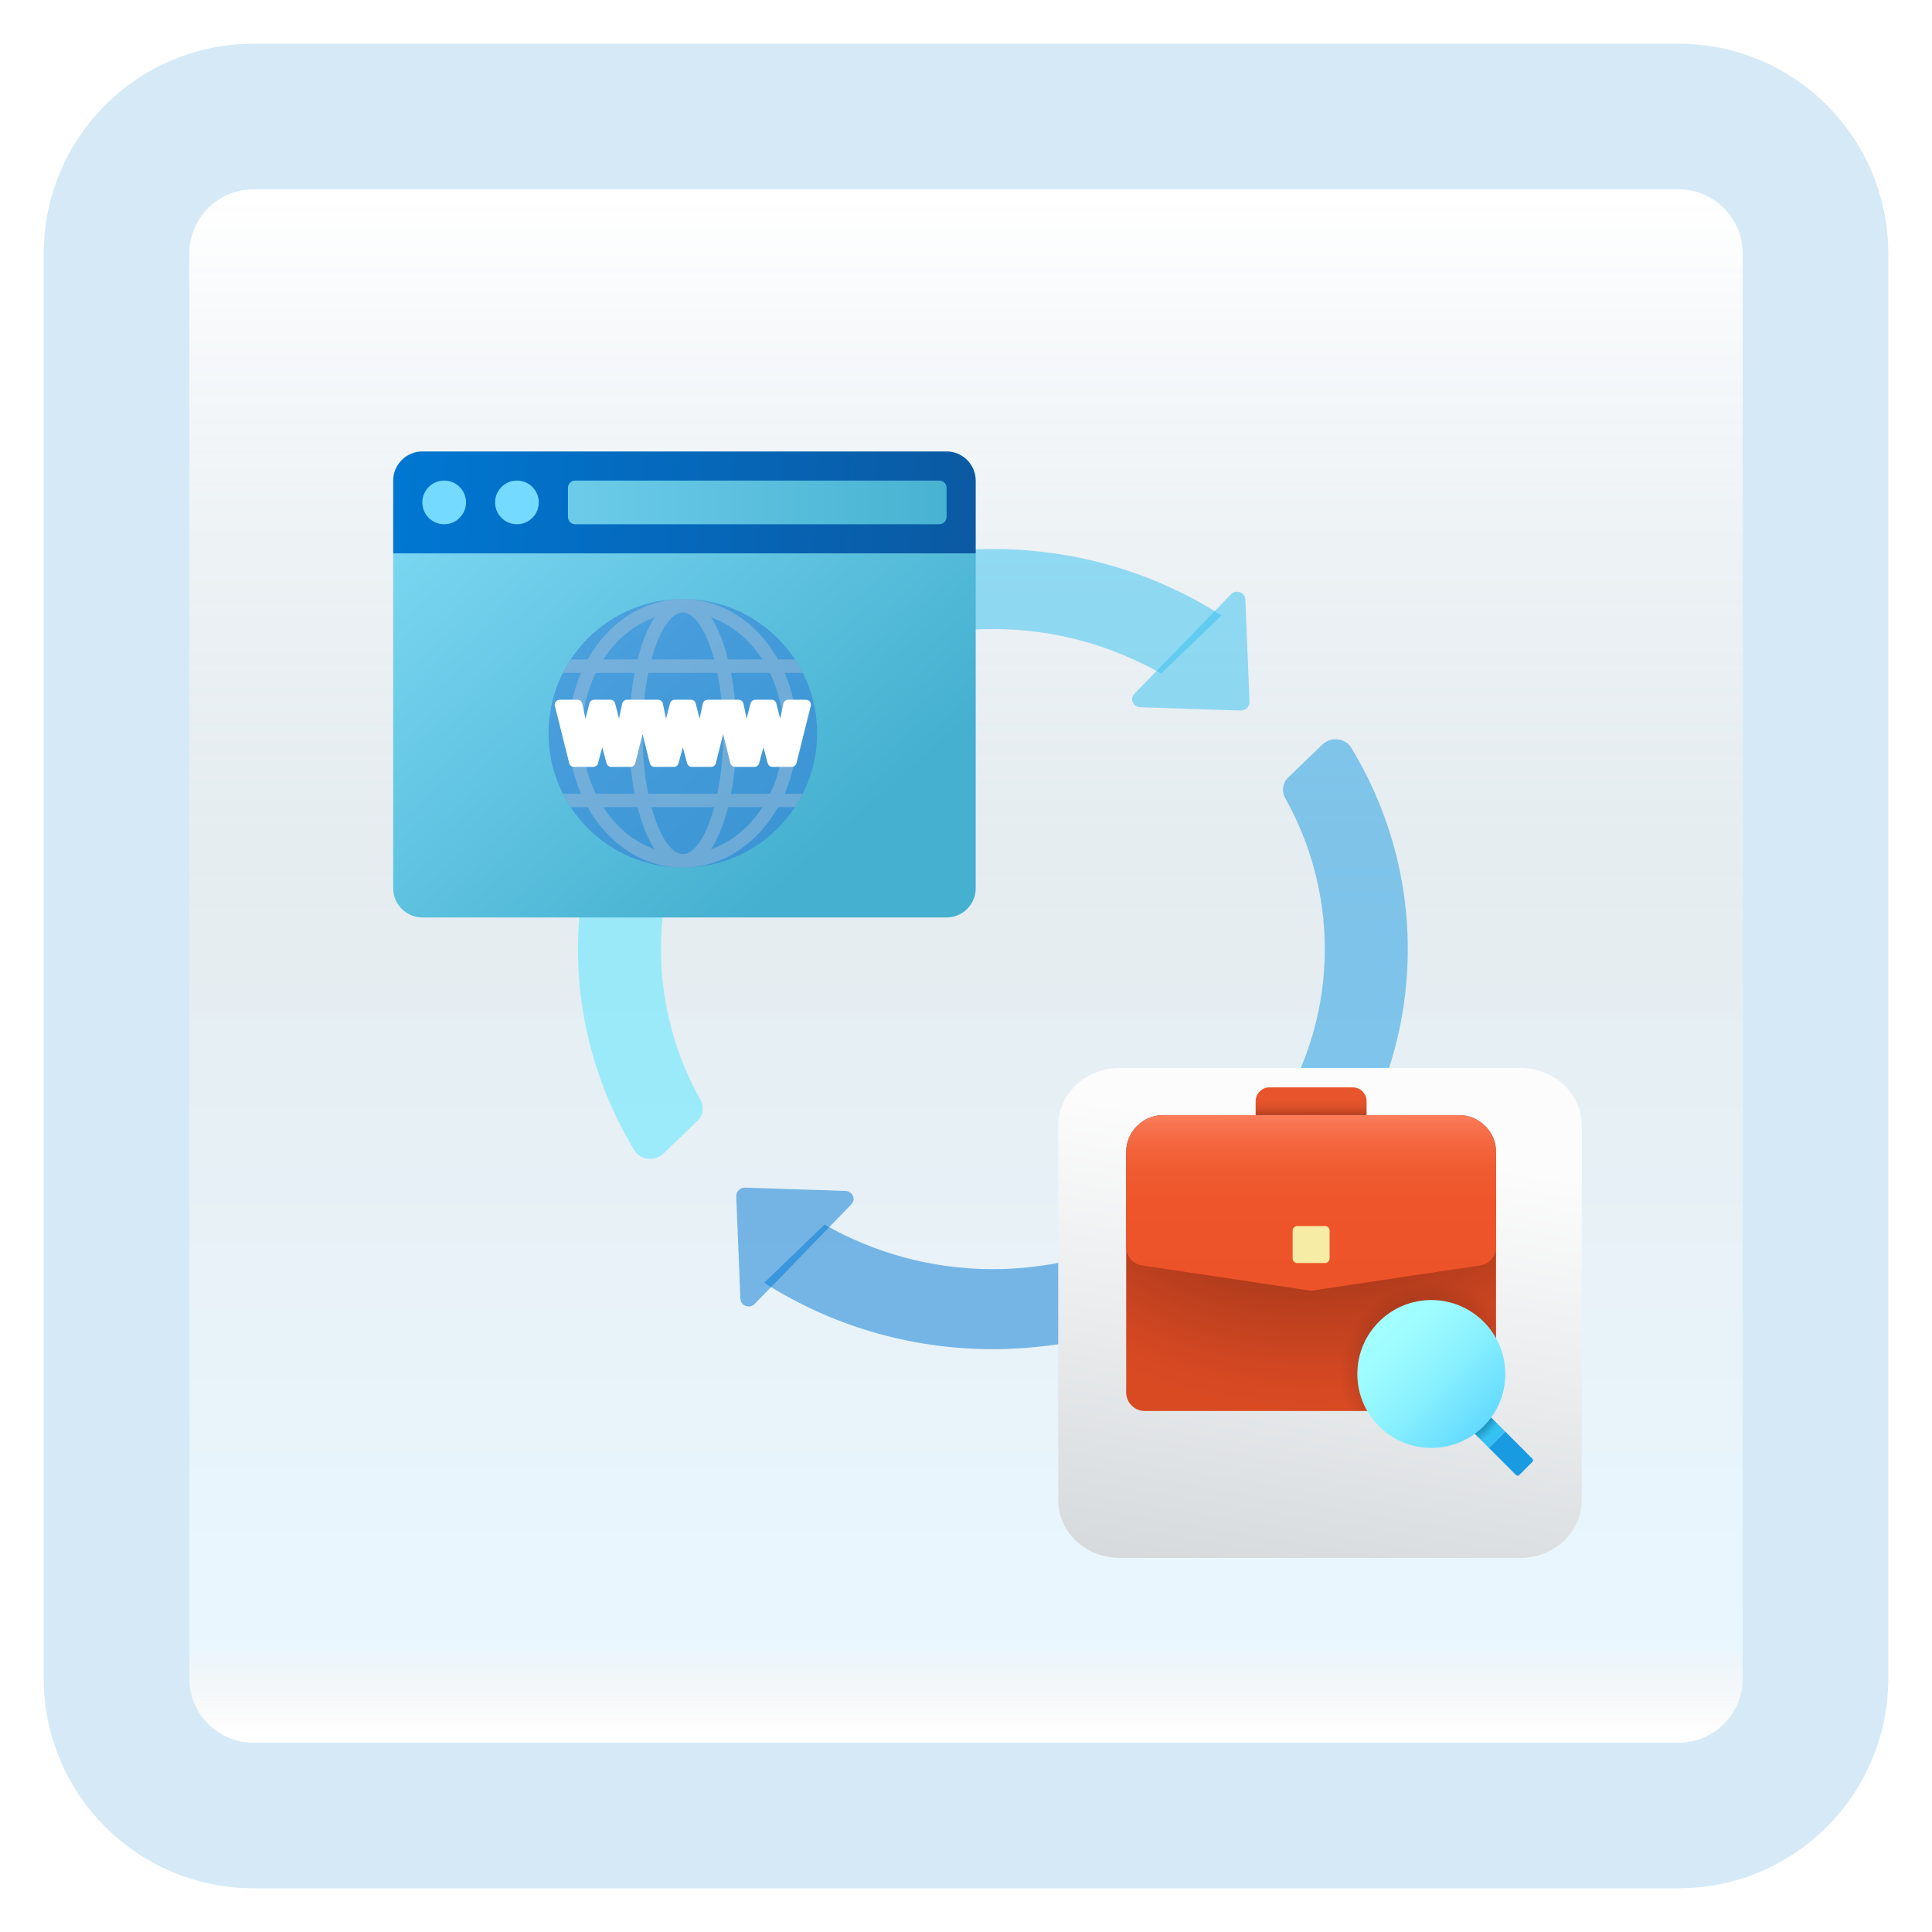<svg width="199" height="199" viewBox="0 0 199 199" fill="none" xmlns="http://www.w3.org/2000/svg">
<g filter="url(#filter0_d_137_593)">
<path d="M172.887 8H26.113C18.319 8 12 14.319 12 22.113V168.887C12 176.681 18.319 183 26.113 183H172.887C180.681 183 187 176.681 187 168.887V22.113C187 14.319 180.681 8 172.887 8Z" fill="white"/>
<path d="M172.887 8H26.113C18.319 8 12 14.319 12 22.113V168.887C12 176.681 18.319 183 26.113 183H172.887C180.681 183 187 176.681 187 168.887V22.113C187 14.319 180.681 8 172.887 8Z" fill="url(#paint0_linear_137_593)" fill-opacity="0.2"/>
<path d="M172.887 8H26.113C18.319 8 12 14.319 12 22.113V168.887C12 176.681 18.319 183 26.113 183H172.887C180.681 183 187 176.681 187 168.887V22.113C187 14.319 180.681 8 172.887 8Z" stroke="#D5EAF6" stroke-width="15" stroke-linecap="round"/>
</g>
<path d="M72.84 81.037L66.626 75.045C62.151 81.558 59.532 89.359 59.532 97.758C59.532 105.316 61.654 112.394 65.342 118.482C65.968 119.517 67.466 119.663 68.344 118.814L71.848 115.435C72.436 114.868 72.545 114.007 72.151 113.302C69.568 108.668 68.079 103.387 68.079 97.758C68.079 91.647 69.833 85.945 72.84 81.037Z" fill="#50E6FF" fill-opacity="0.5"/>
<path d="M136.456 97.758C136.456 103.869 134.702 109.571 131.696 114.479L137.909 120.471C142.384 113.958 145.004 106.154 145.004 97.758C145.004 90.2 142.882 83.122 139.194 77.034C138.568 75.999 137.07 75.855 136.191 76.702L132.687 80.081C132.099 80.648 131.99 81.509 132.384 82.214C134.967 86.848 136.456 92.129 136.456 97.758Z" fill="#199BE2" fill-opacity="0.5"/>
<path d="M83.936 68.425C84.524 68.992 85.417 69.097 86.148 68.718C90.953 66.226 96.43 64.79 102.268 64.79C108.605 64.79 114.518 66.482 119.608 69.381L125.824 63.387C119.067 59.075 110.977 56.548 102.268 56.548C94.468 56.548 87.165 58.574 80.872 62.097C79.758 62.721 79.523 64.17 80.434 65.048L83.936 68.425Z" fill="#35C1F1" fill-opacity="0.5"/>
<path d="M120.599 127.091C120.012 126.524 119.118 126.419 118.388 126.798C113.582 129.29 108.105 130.726 102.268 130.726C95.93 130.726 90.017 129.034 84.927 126.135L78.714 132.127C85.468 136.442 93.56 138.968 102.268 138.968C110.105 138.968 117.445 136.922 123.759 133.365C124.832 132.762 124.984 131.317 124.104 130.47L120.599 127.091Z" fill="#0078D4" fill-opacity="0.5"/>
<path d="M127.768 73.187L117.439 72.845C116.708 72.82 116.345 71.977 116.847 71.462L126.798 61.211C127.315 60.678 128.242 61.011 128.272 61.741L128.702 72.284C128.721 72.789 128.292 73.203 127.768 73.187Z" fill="#35C1F1" fill-opacity="0.5"/>
<path d="M76.767 122.329L87.096 122.671C87.827 122.696 88.19 123.539 87.688 124.054L77.737 134.305C77.22 134.838 76.293 134.505 76.263 133.775L75.833 123.232C75.814 122.727 76.243 122.313 76.767 122.329Z" fill="#0078D4" fill-opacity="0.5"/>
<path d="M127.749 122.348L128.104 112.387C128.129 111.683 129.003 111.332 129.537 111.817L140.168 121.412C140.721 121.911 140.375 122.805 139.619 122.834L128.685 123.248C128.161 123.267 127.732 122.853 127.749 122.348Z" fill="#199BE2" fill-opacity="0.5"/>
<path d="M76.786 73.168L76.432 83.129C76.406 83.833 75.532 84.184 74.998 83.699L64.365 74.104C63.812 73.605 64.158 72.711 64.914 72.682L75.848 72.268C76.374 72.249 76.803 72.663 76.786 73.168Z" fill="#50E6FF" fill-opacity="0.5"/>
<g filter="url(#filter1_dd_137_593)">
<path d="M40.5 83.5V49H100.5V83.5C100.5 85.15 99.15 86.5 97.5 86.5H43.5C41.85 86.5 40.5 85.15 40.5 83.5Z" fill="url(#paint1_linear_137_593)"/>
<path d="M100.5 41.5V49H40.5V41.5C40.5 39.85 41.85 38.5 43.5 38.5H97.5C99.15 38.5 100.5 39.85 100.5 41.5Z" fill="url(#paint2_linear_137_593)"/>
<path d="M59.25 46H96.75C97.164 46 97.5 45.664 97.5 45.25V42.25C97.5 41.836 97.164 41.5 96.75 41.5H59.25C58.836 41.5 58.5 41.836 58.5 42.25V45.25C58.5 45.664 58.836 46 59.25 46Z" fill="url(#paint3_linear_137_593)"/>
<path d="M45.75 46C46.993 46 48 44.993 48 43.75C48 42.507 46.993 41.5 45.75 41.5C44.507 41.5 43.5 42.507 43.5 43.75C43.5 44.993 44.507 46 45.75 46Z" fill="url(#paint4_linear_137_593)"/>
<path d="M53.245 46C54.488 46 55.495 44.993 55.495 43.75C55.495 42.507 54.488 41.5 53.245 41.5C52.003 41.5 50.995 42.507 50.995 43.75C50.995 44.993 52.003 46 53.245 46Z" fill="url(#paint5_linear_137_593)"/>
<path d="M56.5 67.533C56.5 59.894 62.694 53.7 70.333 53.7C77.973 53.7 84.167 59.894 84.167 67.533C84.167 75.173 77.973 81.367 70.333 81.367C62.694 81.367 56.5 75.173 56.5 67.533Z" fill="#3079D6" fill-opacity="0.51"/>
<path d="M82.092 67.533C82.092 65.293 81.626 63.182 80.82 61.308H82.675C82.434 60.832 82.173 60.368 81.881 59.925H80.143C78.037 56.179 74.429 53.7 70.333 53.7C66.238 53.7 62.63 56.179 60.523 59.925H58.786C58.493 60.368 58.233 60.832 57.992 61.308H59.847C59.041 63.182 58.575 65.293 58.575 67.533C58.575 69.774 59.041 71.885 59.847 73.758H57.992C58.233 74.235 58.493 74.699 58.786 75.142H60.523C62.63 78.888 66.238 81.367 70.333 81.367C74.429 81.367 78.037 78.888 80.143 75.142H81.881C82.173 74.699 82.434 74.235 82.675 73.758H80.82C81.626 71.885 82.092 69.774 82.092 67.533ZM80.708 67.533C80.708 69.802 80.192 71.925 79.305 73.758H75.298C75.674 71.799 75.867 69.645 75.867 67.533C75.867 65.422 75.674 63.268 75.298 61.308H79.305C80.192 63.142 80.708 65.265 80.708 67.533ZM70.333 79.983C69.164 79.983 67.919 78.159 67.1 75.142H73.567C72.748 78.159 71.502 79.983 70.333 79.983ZM66.77 73.758C66.405 71.969 66.183 69.865 66.183 67.533C66.183 65.202 66.405 63.098 66.77 61.308H73.897C74.261 63.098 74.483 65.202 74.483 67.533C74.483 69.865 74.261 71.969 73.897 73.758H66.77ZM70.333 55.083C71.502 55.083 72.748 56.907 73.566 59.925H67.1C67.919 56.907 69.164 55.083 70.333 55.083ZM78.528 59.925H74.992C74.559 58.197 73.969 56.685 73.227 55.586C75.357 56.33 77.201 57.872 78.528 59.925ZM67.439 55.586C66.697 56.686 66.107 58.197 65.674 59.925H62.139C63.466 57.872 65.31 56.33 67.439 55.586ZM59.958 67.533C59.958 65.265 60.475 63.142 61.362 61.308H65.369C64.993 63.268 64.8 65.422 64.8 67.533C64.8 69.645 64.993 71.799 65.369 73.758H61.362C60.475 71.925 59.958 69.802 59.958 67.533ZM62.139 75.142H65.674C66.107 76.87 66.697 78.381 67.439 79.481C65.31 78.736 63.466 77.195 62.139 75.142ZM73.227 79.481C73.969 78.381 74.559 76.87 74.992 75.142H78.528C77.201 77.195 75.357 78.736 73.227 79.481Z" fill="#D9D9D9" fill-opacity="0.3"/>
<path d="M83.014 64.075H81.188C80.946 64.075 80.737 64.245 80.688 64.481L80.362 66.032L79.96 64.46C79.903 64.233 79.698 64.075 79.465 64.075H77.802C77.568 64.075 77.364 64.233 77.306 64.46L76.904 66.032L76.578 64.482C76.529 64.245 76.32 64.075 76.078 64.075H72.888C72.646 64.075 72.437 64.245 72.388 64.481L72.062 66.032L71.66 64.46C71.603 64.233 71.398 64.075 71.165 64.075H69.502C69.268 64.075 69.064 64.233 69.006 64.46L68.604 66.032L68.278 64.482C68.229 64.245 68.02 64.075 67.778 64.075H64.588C64.346 64.075 64.137 64.245 64.088 64.481L63.762 66.032L63.36 64.46C63.303 64.233 63.099 64.075 62.865 64.075H61.202C60.968 64.075 60.764 64.233 60.706 64.46L60.305 66.032L59.979 64.481C59.929 64.245 59.72 64.075 59.478 64.075H57.652C57.32 64.075 57.075 64.388 57.156 64.711L58.63 70.604C58.686 70.832 58.891 70.992 59.126 70.992H61.1C61.331 70.992 61.533 70.839 61.593 70.615C61.725 70.121 61.951 69.278 62.033 68.969C62.114 69.278 62.34 70.121 62.472 70.615C62.533 70.839 62.735 70.992 62.967 70.992H64.941C65.176 70.992 65.38 70.832 65.437 70.604L66.183 67.62L66.93 70.604C66.986 70.832 67.191 70.992 67.426 70.992H69.4C69.631 70.992 69.833 70.839 69.893 70.615C70.025 70.121 70.251 69.278 70.333 68.969C70.414 69.278 70.64 70.121 70.772 70.615C70.833 70.839 71.035 70.992 71.267 70.992H73.241C73.476 70.992 73.68 70.832 73.737 70.604L74.483 67.62L75.23 70.604C75.286 70.832 75.491 70.992 75.726 70.992H77.7C77.931 70.992 78.133 70.839 78.193 70.615C78.326 70.121 78.551 69.278 78.633 68.969C78.714 69.278 78.94 70.121 79.073 70.615C79.133 70.839 79.335 70.992 79.567 70.992H81.541C81.776 70.992 81.98 70.832 82.037 70.604L83.51 64.711C83.591 64.388 83.347 64.075 83.014 64.075Z" fill="white"/>
<path d="M82.751 64.421H81.356C81.18 64.421 81.028 64.544 80.992 64.716L80.395 67.558L79.665 64.7C79.623 64.536 79.475 64.421 79.305 64.421H77.962C77.792 64.421 77.644 64.536 77.601 64.7L76.872 67.558L76.274 64.716C76.238 64.544 76.086 64.421 75.91 64.421H73.054C72.879 64.421 72.727 64.544 72.691 64.716L72.094 67.558L71.364 64.7C71.322 64.536 71.174 64.421 71.004 64.421H69.66C69.491 64.421 69.342 64.536 69.3 64.7L68.57 67.558L67.973 64.716C67.937 64.544 67.785 64.421 67.609 64.421H64.753C64.577 64.421 64.425 64.544 64.389 64.716L63.792 67.558L63.062 64.7C63.02 64.536 62.872 64.421 62.702 64.421H61.359C61.19 64.421 61.041 64.536 60.999 64.7L60.269 67.558L59.675 64.716C59.639 64.544 59.487 64.421 59.312 64.421H57.916C57.675 64.421 57.497 64.648 57.556 64.883L58.926 70.364C58.967 70.53 59.116 70.646 59.286 70.646H60.941C61.109 70.646 61.256 70.534 61.3 70.372C61.467 69.747 61.981 67.825 62.032 67.56C62.084 67.825 62.597 69.747 62.764 70.372C62.808 70.534 62.955 70.646 63.123 70.646H64.778C64.949 70.646 65.097 70.53 65.138 70.364L66.183 66.194L67.226 70.364C67.268 70.53 67.417 70.646 67.587 70.646H69.242C69.41 70.646 69.557 70.534 69.6 70.372C69.768 69.747 70.281 67.825 70.333 67.56C70.385 67.825 70.898 69.747 71.065 70.372C71.109 70.534 71.255 70.646 71.423 70.646H73.079C73.249 70.646 73.397 70.53 73.439 70.364L74.483 66.194L75.526 70.364C75.568 70.53 75.717 70.646 75.887 70.646H77.542C77.71 70.646 77.857 70.534 77.9 70.372C78.068 69.747 78.582 67.825 78.633 67.56C78.684 67.825 79.198 69.747 79.365 70.372C79.409 70.534 79.555 70.646 79.723 70.646H81.379C81.549 70.646 81.697 70.53 81.739 70.364L83.109 64.883C83.17 64.648 82.992 64.421 82.751 64.421Z" fill="white"/>
<path d="M73.034 64.767L72.127 69.085L71.025 64.767H69.642L68.54 69.085L67.632 64.767H66.183L67.567 70.3H69.262C69.262 70.3 70.308 66.402 70.333 66.15C70.358 66.402 71.405 70.3 71.405 70.3H73.1L74.483 64.767H73.034Z" fill="white"/>
<path d="M64.734 64.767L63.827 69.085L62.725 64.767H61.342L60.24 69.085L59.332 64.767H57.883L59.267 70.3H60.962C60.962 70.3 62.008 66.402 62.033 66.15C62.058 66.402 63.105 70.3 63.105 70.3H64.8L66.183 64.767H64.734Z" fill="white"/>
<path d="M81.334 64.767L80.427 69.085L79.325 64.767H77.942L76.84 69.085L75.932 64.767H74.483L75.867 70.3H77.562C77.562 70.3 78.608 66.402 78.633 66.15C78.658 66.402 79.705 70.3 79.705 70.3H81.4L82.783 64.767H81.334Z" fill="white"/>
</g>
<g filter="url(#filter2_bd_137_593)">
<path d="M156.58 156.471H115.346C111.841 156.471 109 153.811 109 150.531V111.94C109 108.659 111.841 106 115.346 106H156.58C160.085 106 162.926 108.659 162.926 111.94V150.534C162.926 153.811 160.085 156.471 156.58 156.471Z" fill="url(#paint6_linear_137_593)"/>
</g>
<path d="M139.333 112H130.762C129.973 112 129.333 112.64 129.333 113.429V114.857H140.762V113.429C140.762 112.64 140.122 112 139.333 112Z" fill="url(#paint7_linear_137_593)"/>
<path d="M152.19 145.333H117.905C116.857 145.333 116 144.476 116 143.428V118.667C116 116.571 117.714 114.857 119.809 114.857H150.285C152.381 114.857 154.095 116.571 154.095 118.667V143.428C154.095 144.476 153.238 145.333 152.19 145.333Z" fill="url(#paint8_radial_137_593)"/>
<path d="M152.473 130.338L135.047 132.952L117.622 130.338C116.69 130.199 116 129.398 116 128.455V118.667C116 116.571 117.714 114.857 119.809 114.857H150.285C152.381 114.857 154.095 116.571 154.095 118.667V128.455C154.095 129.398 153.405 130.199 152.473 130.338Z" fill="url(#paint9_linear_137_593)"/>
<path d="M136.476 126.286H133.619C133.356 126.286 133.143 126.499 133.143 126.762V129.619C133.143 129.882 133.356 130.095 133.619 130.095H136.476C136.739 130.095 136.952 129.882 136.952 129.619V126.762C136.952 126.499 136.739 126.286 136.476 126.286Z" fill="#F6ECA5"/>
<path opacity="0.15" d="M147.428 132C142.168 132 137.905 136.264 137.905 141.523C137.905 142.879 138.192 144.165 138.703 145.333H152.19C153.238 145.333 154.095 144.476 154.095 143.428V134.727C152.377 133.042 150.025 132 147.428 132Z" fill="url(#paint10_radial_137_593)"/>
<path d="M155.04 147.451L153.356 149.135L156.151 151.93C156.244 152.023 156.395 152.023 156.488 151.93L157.835 150.583C157.928 150.49 157.928 150.339 157.835 150.246L155.04 147.451Z" fill="#199BE2"/>
<path d="M152.952 145.364L151.269 147.047L153.356 149.135L155.04 147.451L152.952 145.364Z" fill="url(#paint11_radial_137_593)"/>
<path d="M147.428 149.142C151.636 149.142 155.047 145.731 155.047 141.523C155.047 137.316 151.636 133.905 147.428 133.905C143.22 133.905 139.809 137.316 139.809 141.523C139.809 145.731 143.22 149.142 147.428 149.142Z" fill="url(#paint12_linear_137_593)"/>
<defs>
<filter id="filter0_d_137_593" x="0.5" y="0.5" width="198" height="198" filterUnits="userSpaceOnUse" color-interpolation-filters="sRGB">
<feFlood flood-opacity="0" result="BackgroundImageFix"/>
<feColorMatrix in="SourceAlpha" type="matrix" values="0 0 0 0 0 0 0 0 0 0 0 0 0 0 0 0 0 0 127 0" result="hardAlpha"/>
<feOffset dy="4"/>
<feGaussianBlur stdDeviation="2"/>
<feComposite in2="hardAlpha" operator="out"/>
<feColorMatrix type="matrix" values="0 0 0 0 0.838 0 0 0 0 0.733 0 0 0 0 0.733 0 0 0 0.25 0"/>
<feBlend mode="normal" in2="BackgroundImageFix" result="effect1_dropShadow_137_593"/>
<feBlend mode="normal" in="SourceGraphic" in2="effect1_dropShadow_137_593" result="shape"/>
</filter>
<filter id="filter1_dd_137_593" x="36.5" y="38.5" width="68" height="56" filterUnits="userSpaceOnUse" color-interpolation-filters="sRGB">
<feFlood flood-opacity="0" result="BackgroundImageFix"/>
<feColorMatrix in="SourceAlpha" type="matrix" values="0 0 0 0 0 0 0 0 0 0 0 0 0 0 0 0 0 0 127 0" result="hardAlpha"/>
<feOffset dy="4"/>
<feGaussianBlur stdDeviation="2"/>
<feComposite in2="hardAlpha" operator="out"/>
<feColorMatrix type="matrix" values="0 0 0 0 1 0 0 0 0 1 0 0 0 0 1 0 0 0 0.25 0"/>
<feBlend mode="normal" in2="BackgroundImageFix" result="effect1_dropShadow_137_593"/>
<feColorMatrix in="SourceAlpha" type="matrix" values="0 0 0 0 0 0 0 0 0 0 0 0 0 0 0 0 0 0 127 0" result="hardAlpha"/>
<feOffset dy="4"/>
<feGaussianBlur stdDeviation="2"/>
<feComposite in2="hardAlpha" operator="out"/>
<feColorMatrix type="matrix" values="0 0 0 0 1 0 0 0 0 1 0 0 0 0 1 0 0 0 1 0"/>
<feBlend mode="normal" in2="effect1_dropShadow_137_593" result="effect2_dropShadow_137_593"/>
<feBlend mode="normal" in="SourceGraphic" in2="effect2_dropShadow_137_593" result="shape"/>
</filter>
<filter id="filter2_bd_137_593" x="105" y="102" width="61.926" height="62.471" filterUnits="userSpaceOnUse" color-interpolation-filters="sRGB">
<feFlood flood-opacity="0" result="BackgroundImageFix"/>
<feGaussianBlur in="BackgroundImageFix" stdDeviation="2"/>
<feComposite in2="SourceAlpha" operator="in" result="effect1_backgroundBlur_137_593"/>
<feColorMatrix in="SourceAlpha" type="matrix" values="0 0 0 0 0 0 0 0 0 0 0 0 0 0 0 0 0 0 127 0" result="hardAlpha"/>
<feOffset dy="4"/>
<feGaussianBlur stdDeviation="2"/>
<feComposite in2="hardAlpha" operator="out"/>
<feColorMatrix type="matrix" values="0 0 0 0 1 0 0 0 0 1 0 0 0 0 1 0 0 0 0.25 0"/>
<feBlend mode="normal" in2="effect1_backgroundBlur_137_593" result="effect2_dropShadow_137_593"/>
<feBlend mode="normal" in="SourceGraphic" in2="effect2_dropShadow_137_593" result="shape"/>
</filter>
<linearGradient id="paint0_linear_137_593" x1="99.5" y1="16.468" x2="99.5" y2="174.532" gradientUnits="userSpaceOnUse">
<stop stop-color="white"/>
<stop offset="0.472" stop-color="#0D5176" stop-opacity="0.528"/>
<stop offset="0.941" stop-color="#12A6F7" stop-opacity="0.465"/>
<stop offset="1" stop-opacity="0"/>
</linearGradient>
<linearGradient id="paint1_linear_137_593" x1="54.72" y1="31.959" x2="91.701" y2="73.751" gradientUnits="userSpaceOnUse">
<stop stop-color="#7DD8F3"/>
<stop offset="1" stop-color="#45B0D0"/>
</linearGradient>
<linearGradient id="paint2_linear_137_593" x1="41.421" y1="36.724" x2="101.162" y2="39.381" gradientUnits="userSpaceOnUse">
<stop stop-color="#0077D2"/>
<stop offset="1" stop-color="#0B59A2"/>
</linearGradient>
<linearGradient id="paint3_linear_137_593" x1="40.5" y1="62.5" x2="100.5" y2="62.5" gradientUnits="userSpaceOnUse">
<stop stop-color="#7DD8F3"/>
<stop offset="1" stop-color="#45B0D0"/>
</linearGradient>
<linearGradient id="paint4_linear_137_593" x1="55.52" y1="45.156" x2="74.077" y2="78.71" gradientUnits="userSpaceOnUse">
<stop stop-color="#75DAFF"/>
<stop offset="1" stop-color="#49BEF1"/>
</linearGradient>
<linearGradient id="paint5_linear_137_593" x1="55.52" y1="45.156" x2="74.077" y2="78.71" gradientUnits="userSpaceOnUse">
<stop stop-color="#75DAFF"/>
<stop offset="1" stop-color="#49BEF1"/>
</linearGradient>
<linearGradient id="paint6_linear_137_593" x1="139.283" y1="113.613" x2="127.947" y2="182.327" gradientUnits="userSpaceOnUse">
<stop stop-color="#FCFCFC"/>
<stop offset="1" stop-color="#C3C9CD"/>
</linearGradient>
<linearGradient id="paint7_linear_137_593" x1="135.047" y1="114.837" x2="135.047" y2="112.293" gradientUnits="userSpaceOnUse">
<stop stop-color="#B33F20"/>
<stop offset="0.129" stop-color="#C74724"/>
<stop offset="0.295" stop-color="#D94F29"/>
<stop offset="0.469" stop-color="#E4532B"/>
<stop offset="0.659" stop-color="#E8552C"/>
</linearGradient>
<radialGradient id="paint8_radial_137_593" cx="0" cy="0" r="1" gradientUnits="userSpaceOnUse" gradientTransform="translate(134.887 111.992) scale(43.561 35.041)">
<stop stop-color="#40150B"/>
<stop offset="0.156" stop-color="#622110"/>
<stop offset="0.417" stop-color="#953218"/>
<stop offset="0.645" stop-color="#BA3F1E"/>
<stop offset="0.828" stop-color="#D14722"/>
<stop offset="0.944" stop-color="#D94A23"/>
</radialGradient>
<linearGradient id="paint9_linear_137_593" x1="135.047" y1="114.884" x2="135.047" y2="131.93" gradientUnits="userSpaceOnUse">
<stop stop-color="#FC7D5B"/>
<stop offset="0.06" stop-color="#F8734F"/>
<stop offset="0.18" stop-color="#F3653D"/>
<stop offset="0.326" stop-color="#F05B31"/>
<stop offset="0.523" stop-color="#EE552A"/>
<stop offset="1" stop-color="#ED5328"/>
</linearGradient>
<radialGradient id="paint10_radial_137_593" cx="0" cy="0" r="1" gradientUnits="userSpaceOnUse" gradientTransform="translate(147.372 141.443) scale(9.388)">
<stop offset="0.627"/>
<stop offset="1" stop-opacity="0"/>
</radialGradient>
<radialGradient id="paint11_radial_137_593" cx="0" cy="0" r="1" gradientUnits="userSpaceOnUse" gradientTransform="translate(147.44 141.569) scale(9.335)">
<stop offset="0.693" stop-color="#006185"/>
<stop offset="0.921" stop-color="#35C1F1"/>
</radialGradient>
<linearGradient id="paint12_linear_137_593" x1="142.147" y1="136.243" x2="152.827" y2="146.922" gradientUnits="userSpaceOnUse">
<stop stop-color="#A3FFFF"/>
<stop offset="0.223" stop-color="#9DFBFF"/>
<stop offset="0.53" stop-color="#8BF1FF"/>
<stop offset="0.885" stop-color="#6EE0FF"/>
<stop offset="1" stop-color="#63DAFF"/>
</linearGradient>
</defs>
</svg>
